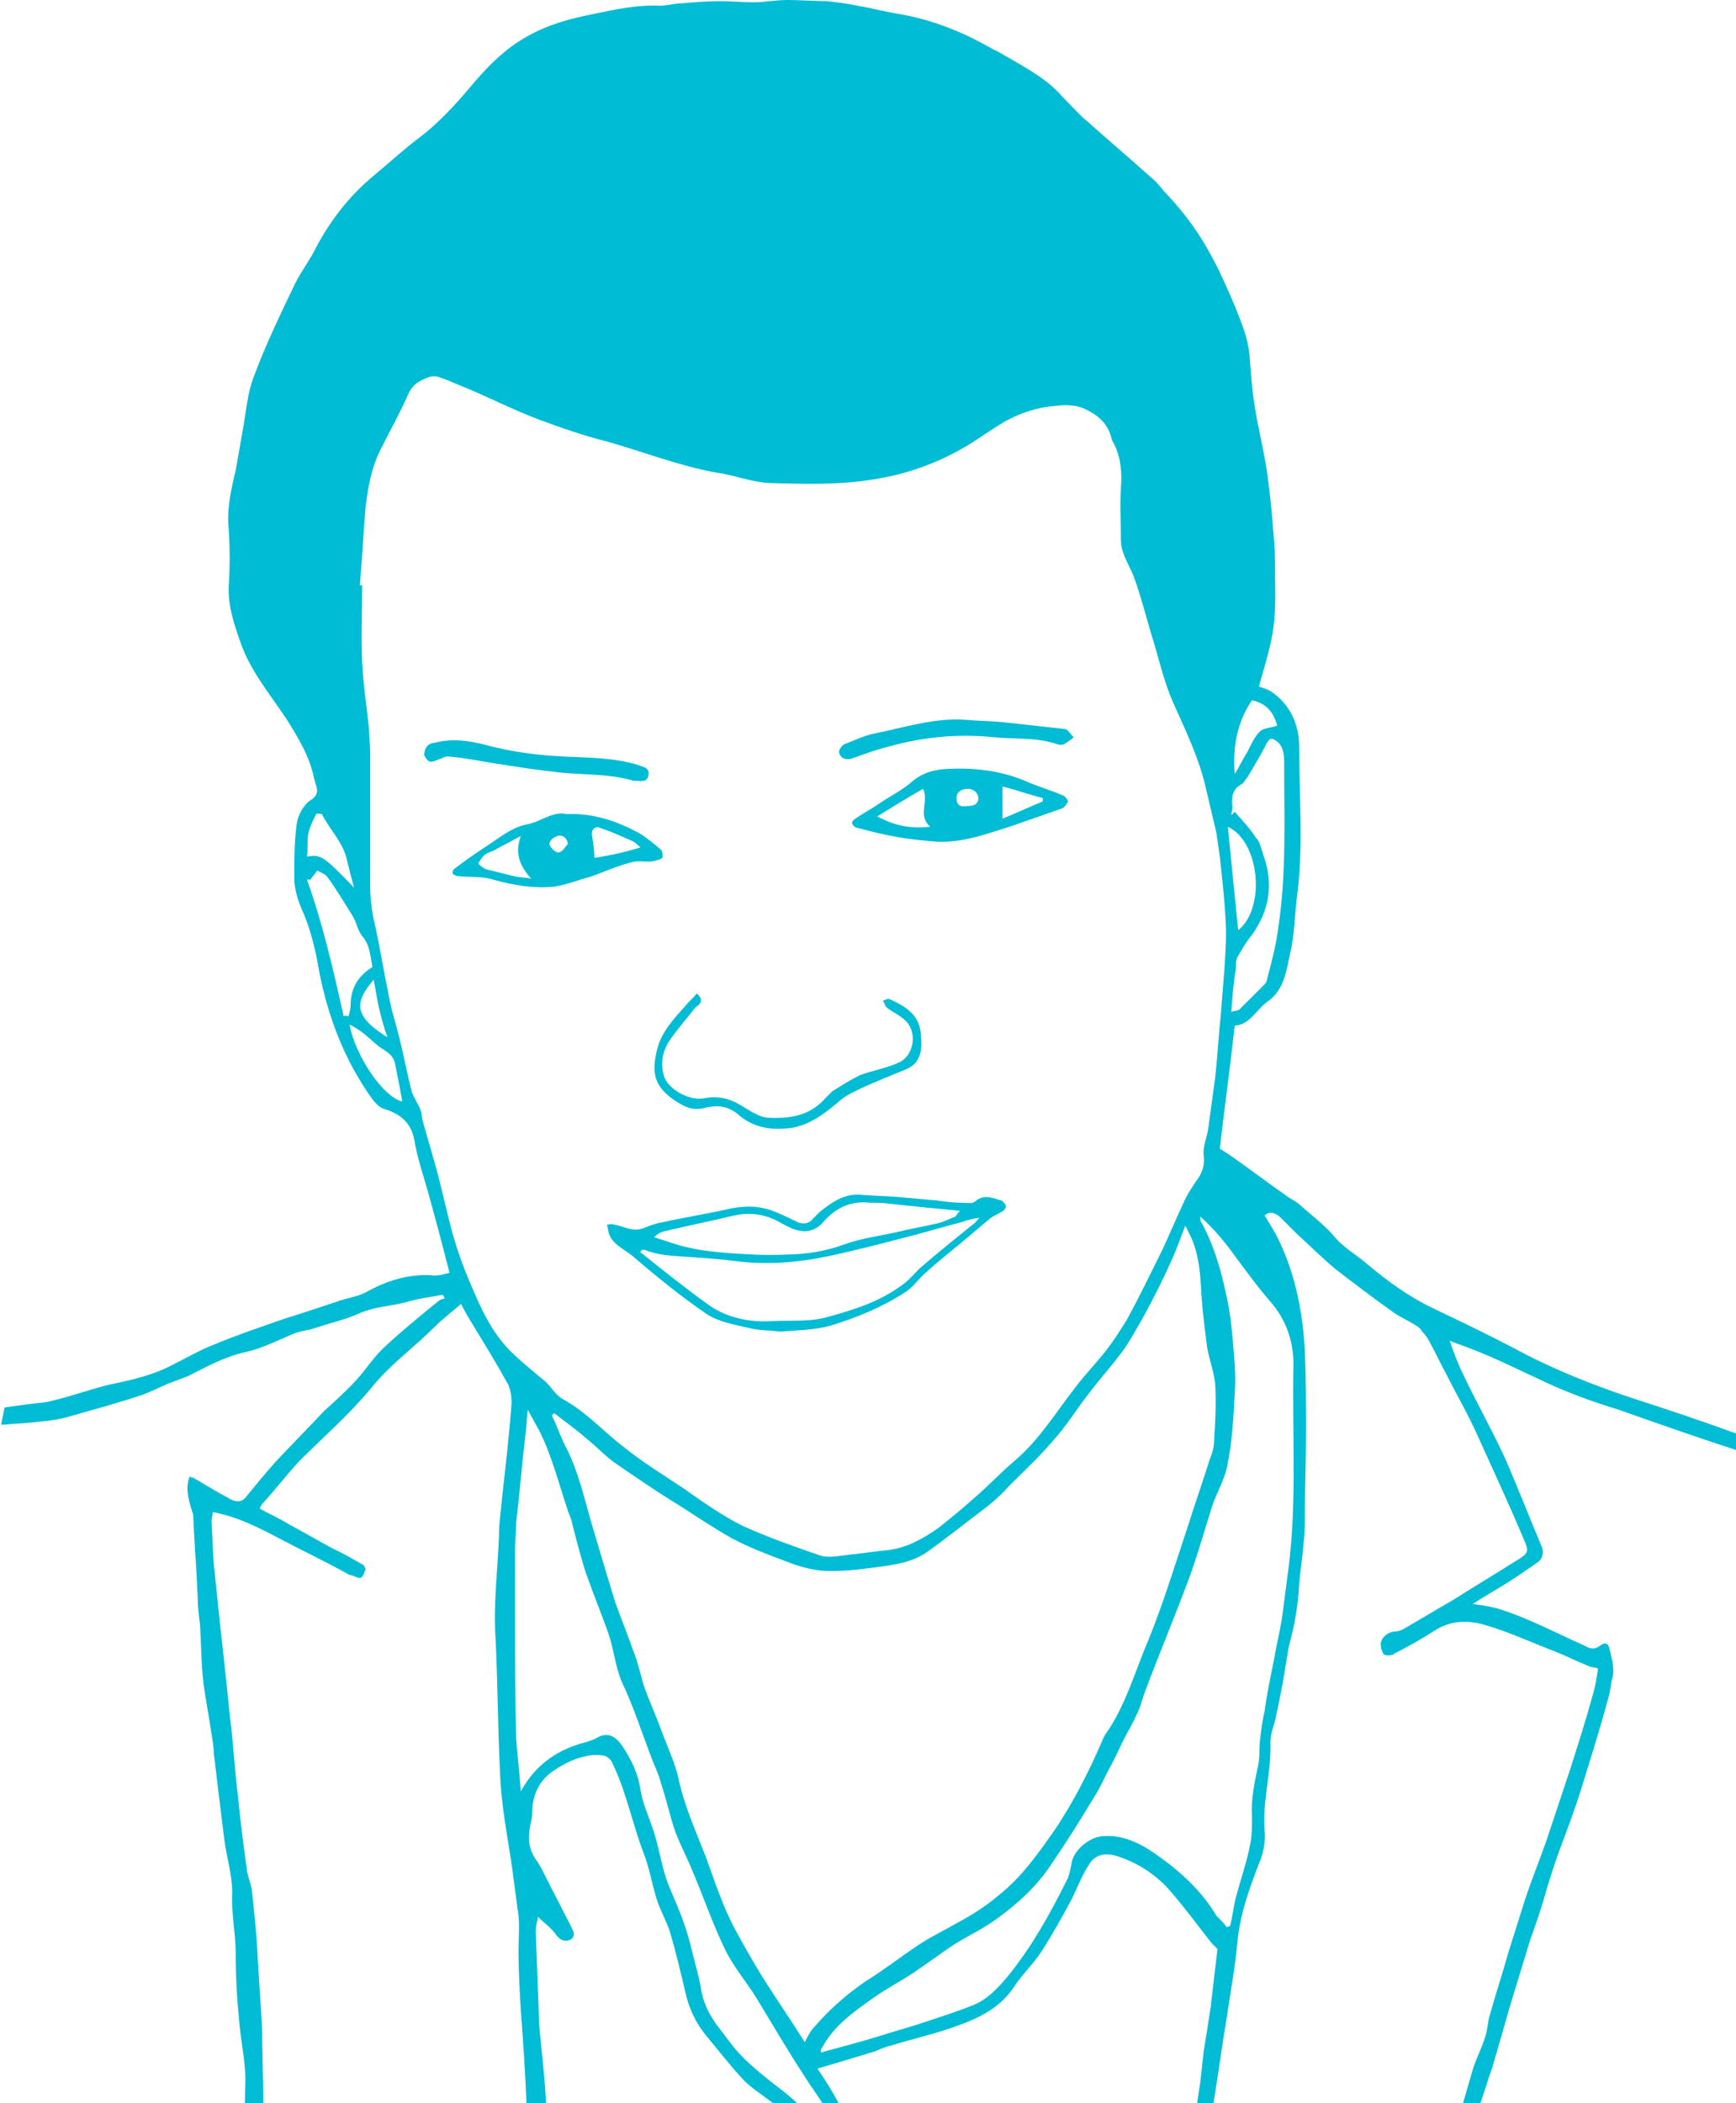 <?xml version="1.0" encoding="utf-8"?>
<!-- Generator: Adobe Illustrator 19.2.1, SVG Export Plug-In . SVG Version: 6.00 Build 0)  -->
<svg version="1.1" id="Layer_1" xmlns="http://www.w3.org/2000/svg" xmlns:xlink="http://www.w3.org/1999/xlink" x="0px" y="0px"
	 viewBox="0 0 151 182.9" style="enable-background:new 0 0 151 182.9;" xml:space="preserve">
<style type="text/css">
	.st0{fill:#00BCD4;}
</style>
<g id="pharm-henry-cyan">
	<path class="st0" d="M134.2,120.1c2.1,1,4.3,1.8,6.6,2.5c3.4,1.2,6.8,2.4,10.2,3.5c0-0.5,0-0.9,0.1-1.4c-3-1.1-6-2.1-9.1-3.1
		c-3.6-1.2-7.1-2.6-10.4-4.4c-2.3-1.2-4.6-2.3-6.9-3.4c-2.1-1-3.9-2.3-5.7-3.8c-0.9-0.8-2-1.4-2.8-2.3c-0.9-1.1-2-1.9-3-2.8
		c-0.4-0.4-0.9-0.6-1.3-0.9c-1.7-1.2-3.3-2.4-5-3.6c-0.3-0.2-0.5-0.3-0.8-0.5c0.4-3.5,0.9-7.1,1.3-10.7c1.4-0.1,1.9-1.5,3-2.2
		c1.3-1,1.5-2.6,1.8-4c0.4-1.6,0.4-3.3,0.6-4.9c0.6-4.4,0.2-8.8,0.2-13.2c0-1.9-0.8-3.7-2.5-4.8c-0.3-0.2-0.8-0.3-1-0.4
		c0.5-1.8,1.1-3.6,1.3-5.4c0.2-1.8,0.1-3.6,0.1-5.4c0-1.1-0.1-2.2-0.2-3.3c-0.1-1.5-0.3-3.1-0.5-4.6c-0.3-2-0.8-3.9-1.1-5.9
		c-0.2-1.3-0.3-2.7-0.4-4c-0.1-1.6-0.7-3-1.3-4.5c-0.6-1.4-1.2-2.8-1.9-4.1c-1.1-2.1-2.4-3.9-4-5.6c-0.4-0.4-0.8-1-1.3-1.4
		c-1.9-1.7-3.9-3.4-5.8-5.1c-0.7-0.6-1.3-1.3-2-2c-1.3-1.5-3-2.4-4.7-3.4c-0.4-0.2-0.8-0.5-1.3-0.7c-2.6-1.5-5.3-2.6-8.3-3.1
		c-1.2-0.2-2.3-0.5-3.5-0.7c-0.9-0.2-1.8-0.3-2.7-0.4C70.8,0.1,69.6,0,68.5,0c-1,0-2,0.2-3,0.2c-0.9,0-1.9-0.1-2.8-0.1
		c-1.2,0-2.4,0.1-3.5,0.2c-0.6,0-1.2,0.2-1.8,0.2c-1.9-0.1-3.8,0.3-5.7,0.7c-2,0.4-4,0.9-5.9,2c-1.8,1-3.2,2.4-4.5,3.9
		c-1.5,1.8-3.1,3.6-5,5c-1.3,1-2.5,2.1-3.7,3.1c-2.2,1.8-3.9,4-5.2,6.5c-0.5,1-1.2,1.9-1.7,2.9c-1.3,2.7-2.6,5.4-3.6,8.1
		c-0.6,1.5-0.7,3.2-1,4.8c-0.2,1.1-0.4,2.3-0.6,3.4c-0.4,1.7-0.8,3.4-0.6,5.2c0.1,1.6,0.1,3.2,0,4.8c-0.1,1.8,0.5,3.5,1.1,5.2
		c0.9,2.4,2.5,4.3,3.9,6.4c1,1.6,2,3.2,2.4,5.1c0,0.1,0.1,0.3,0.1,0.4c0.2,0.6,0.4,1.1-0.4,1.6c-0.6,0.4-1.1,1.3-1.2,2.1
		c-0.2,1.5-0.2,3.1-0.2,4.7c0,0.9,0.3,1.9,0.7,2.8c0.8,1.8,1.2,3.7,1.5,5.5c0.6,2.9,1.5,5.6,2.9,8.2c0.5,0.9,1.1,1.9,1.7,2.7
		c0.3,0.4,0.7,0.8,1.2,0.9c1.5,0.5,2.3,1.4,2.5,3c0.3,1.5,0.8,3,1.2,4.4c0.6,2.2,1.2,4.4,1.8,6.8c-0.5,0.1-1,0.3-1.6,0.2
		c-2.1-0.1-3.9,0.5-5.7,1.5c-0.8,0.4-1.7,0.5-2.5,0.8c-1.5,0.5-3,1-4.6,1.5c-2,0.7-4.1,1.4-6,2.2c-1.3,0.5-2.5,1.2-3.7,1.8
		c-1.7,0.9-3.5,1.3-5.4,1.7c-1.7,0.4-3.3,1-5,1.4C4,122,3.3,122,2.6,122.1c-0.7,0.1-1.5,0.2-2.2,0.3c-0.1,0.5-0.2,1-0.3,1.5
		c0.1,0,0.2,0,0.3,0c0.8-0.1,1.6-0.1,2.4-0.2c1.1-0.1,2.2-0.2,3.2-0.5c2.1-0.6,4.3-1.2,6.4-1.9c0.8-0.3,1.6-0.7,2.3-1
		c0.5-0.2,1.1-0.4,1.6-0.6c1.6-0.8,3.2-1.7,5-2.1c1.4-0.3,2.8-1,4.2-1.6c0.5-0.2,1.1-0.3,1.6-0.4c1.4-0.5,2.9-0.8,4.2-1.4
		c1.4-0.6,2.8-0.6,4.2-1c1-0.3,2-0.4,3-0.6c0.1,0.1,0.1,0.2,0.2,0.3c-0.2,0.1-0.4,0.1-0.5,0.2c-1.6,1.3-3.2,2.6-4.7,4
		c-0.9,0.8-1.6,1.9-2.4,2.8c-0.9,1-1.9,1.9-2.9,2.8c-1.4,1.5-2.8,2.9-4.2,4.4c-0.9,1-1.8,2.1-2.7,3.2c-0.4,0.4-0.9,0.3-1.4,0
		c-1.1-0.6-2.1-1.2-3.1-1.8c-0.1,0-0.2,0-0.3-0.1c-0.4,1-0.1,2,0.2,3c0,0.1,0.1,0.2,0.1,0.3c0.1,2.4,0.3,4.8,0.4,7.3
		c0,0.8,0.1,1.5,0.2,2.3c0.1,1.7,0.1,3.4,0.3,5.1c0.2,1.5,0.5,3,0.7,4.4c0.1,0.6,0.2,1.2,0.2,1.7c0.3,2.5,0.6,5,0.9,7.4
		c0.2,1.6,0.7,3.1,0.7,4.7c-0.1,1.8,0.3,3.5,0.3,5.2c0,2,0.1,3.9,0.3,5.9c0.1,1.4,0.4,2.8,0.5,4.2c0.1,1,0,2,0,3h1.6
		c0-2.1-0.1-4.3-0.1-6.4c-0.1-2.2-0.3-4.4-0.4-6.6c-0.1-1.9-0.3-3.7-0.5-5.6c-0.1-0.5-0.3-1-0.4-1.5c-0.3-2.2-0.6-4.4-0.8-6.6
		c-0.3-2.3-0.4-4.6-0.7-6.9c-0.4-4.1-0.9-8.2-1.3-12.3c-0.2-1.6-0.2-3.1-0.3-4.7c0-0.3,0.1-0.5,0.1-0.8c2.2,0.4,4.1,1.4,6,2.4
		c1.9,1,3.8,1.9,5.6,2.9c0.2,0.1,0.3,0.2,0.5,0.2c0.3,0.1,0.6,0.3,0.8,0.2c0.2-0.1,0.3-0.5,0.4-0.7c0-0.1-0.1-0.3-0.2-0.4
		c-0.9-0.5-1.7-1-2.6-1.4c-1.3-0.7-2.5-1.4-3.8-2.1c-0.8-0.5-1.7-0.9-2.6-1.4c0-0.1,0.1-0.2,0.2-0.4c1.1-1.2,2.1-2.5,3.2-3.7
		c2.1-2.1,4.4-4.1,6.3-6.4c1.6-2,3.7-3.5,5.5-5.3c0.7-0.7,1.5-1.3,2.3-2c0.3,0.6,0.6,1.1,0.9,1.6c1.1,1.8,2.2,3.6,3.2,5.4
		c0.2,0.4,0.3,1.1,0.3,1.6c-0.2,2.7-0.5,5.3-0.8,8c-0.1,1.2-0.3,2.4-0.3,3.6c-0.1,2.9-0.5,5.9-0.3,8.8c0.2,4,0.2,7.9,0.4,11.9
		c0.1,2.6,0.6,5.2,1,7.8c0.2,1.5,0.4,3,0.6,4.5c0.1,1,0,2,0,3.1c0,1.7,0.1,3.4,0.2,5.1c0.2,2.7,0.4,5.5,0.5,8.2h1.7
		c-0.1-2.3-0.4-4.6-0.6-6.9c0,0,0-0.1,0-0.1c-0.1-2.7-0.2-5.4-0.3-8c0-0.4,0.1-0.8,0.2-1.3c0.6,0.6,1.2,1,1.6,1.6
		c0.3,0.4,0.7,0.6,1.2,0.4c0.5-0.3,0.3-0.7,0.1-1.1c-0.8-1.6-1.6-3.1-2.4-4.7c-0.2-0.4-0.4-0.8-0.7-1.2c-0.7-1-0.7-2.1-0.4-3.3
		c0.1-0.4,0.1-0.7,0.1-1.1c0.1-1.3,0.6-2.4,1.7-3.2c1-0.7,2-1.2,3.1-1.4c0.5-0.1,1-0.1,1.5,0c0.3,0.1,0.6,0.4,0.7,0.7
		c1.2,2.5,1.7,5.2,2.7,7.8c0.5,1.3,0.7,2.6,1.1,3.9c0.3,1,0.9,2,1.2,3c0.5,1.7,0.9,3.4,1.3,5.1c0.3,1.4,0.9,2.7,1.8,3.8
		c1,1.2,2,2.5,3.1,3.7c0.7,0.8,1.7,1.4,2.6,2.1c0.2,0.1,0.3,0.3,0.5,0.4h2.1c-0.5-0.4-0.9-0.8-1.4-1.2c-1.3-1-2.6-2-3.7-3.1
		c-0.8-0.8-1.4-1.7-2.1-2.6c-0.7-0.9-1.3-2-1.5-3.2c-0.2-1.3-0.6-2.5-0.9-3.8c-0.4-1.7-1.1-3.4-1.8-5c-0.7-1.6-0.9-3.3-1.4-4.9
		c-0.4-1.3-1-2.5-1.2-3.8c-0.2-1.4-0.8-2.6-1.6-3.8c-0.5-0.7-1.2-1.3-2.3-0.6c-0.2,0.1-0.5,0.2-0.8,0.3c-2.4,0.6-4.4,1.9-5.7,4.3
		c-0.1-1.6-0.3-3.1-0.4-4.6c-0.1-3.4-0.1-6.9-0.1-10.3c0-2.1,0-4.2,0-6.2c0-0.8,0.1-1.5,0.1-2.3c0.3-2.5,0.5-5.1,0.8-7.6
		c0.1-0.7,0.1-1.3,0.2-2.2c0.4,0.7,0.7,1.3,1,1.8c1.1,2.2,1.7,4.6,2.5,7c0.1,0.3,0.2,0.5,0.3,0.8c0.4,1.6,0.8,3.2,1.3,4.7
		c0.6,1.7,1.3,3.4,1.9,5.1c0.5,1.4,0.6,2.9,1.2,4.3c1,2.1,1.7,4.3,2.5,6.4c0.3,0.8,0.7,1.6,0.9,2.4c0.4,1.2,0.7,2.5,1.1,3.8
		c0.4,1.2,1,2.3,1.5,3.5c1,2.3,1.8,4.7,2.9,7c0.7,1.5,1.8,2.8,2.7,4.2c1.4,2.3,2.8,4.7,4.3,7c0.5,0.8,1.1,1.6,1.6,2.4h1.4
		c-0.6-1.1-1.2-2.1-1.9-3.1c1.7-0.5,3.4-1,5-1.5c0.5-0.2,0.9-0.4,1.4-0.5c1.9-0.6,3.8-1,5.7-1.7c2-0.7,3.8-1.6,5-3.4
		c0.7-1.1,1.7-2,2.4-3.1c0.9-1.4,1.8-3,2.6-4.5c0.5-1,0.9-2.1,1.5-3c0.5-0.9,1.4-1.1,2.4-0.8c1.9,0.6,3.6,1.7,4.9,3.3
		c1.2,1.4,2.3,2.9,3.4,4.3c0.2,0.2,0.4,0.4,0.5,0.5c-0.2,1.7-0.4,3.4-0.6,5.1c-0.2,1.3-0.4,2.6-0.6,3.8c-0.1,0.9-0.2,1.8-0.3,2.7
		c-0.1,0.7-0.2,1.3-0.3,2h1.4c0-0.2,0.1-0.3,0.1-0.5c0.4-2.4,0.7-4.8,1.1-7.1c0.3-2.1,0.7-4.2,0.9-6.3c0.2-2.5,1-4.8,1.9-7.1
		c0.4-0.9,0.6-2,0.5-2.9c-0.2-2.6,0.6-5.1,0.5-7.7c0-0.8,0.4-1.6,0.5-2.3c0.3-1.4,0.6-2.8,0.8-4.2c0.1-0.6,0.2-1.2,0.3-1.8
		c0.5-1.8,0.8-3.5,0.9-5.4c0.1-1.2,0.3-2.4,0.4-3.7c0.1-0.8,0.1-1.6,0.1-2.4c0-2.3,0.1-4.7,0.1-7c0-2.4,0-4.8-0.1-7.2
		c-0.2-3.6-0.9-7.1-2.6-10.3c-0.3-0.5-0.6-1-0.9-1.5c0.5-0.4,0.9-0.2,1.3,0.1c0.5,0.5,1,1,1.5,1.5c1.1,1,2.2,2.1,3.4,3.1
		c1.7,1.3,3.4,2.6,5.1,3.8c0.6,0.4,1.3,0.7,1.9,1.1c0.2,0.1,0.4,0.3,0.5,0.5c0.3,0.3,0.5,0.6,0.7,1c0.5,0.9,0.9,1.8,1.4,2.7
		c0.9,1.8,1.9,3.5,2.7,5.3c1.4,3.1,2.8,6.1,4.1,9.2c0.4,0.9,0.3,1.1-0.5,1.6c-1.9,1.2-3.9,2.4-5.8,3.6c-1.4,0.8-2.7,1.6-4.1,2.4
		c-0.3,0.2-0.7,0.3-1,0.3c-0.6,0.1-1.1,0.6-1.1,1.1c0,0.3,0.1,0.7,0.3,0.9c0.2,0.1,0.7,0.1,0.9-0.1c1.2-0.6,2.4-1.3,3.5-2
		c1.4-0.9,2.9-0.9,4.3-0.5c2.1,0.6,4,1.5,6.1,2.3c1,0.4,2,0.9,3,1.3c0.2,0.1,0.5,0.1,0.8,0.2c-0.1,0.7-0.2,1.4-0.4,2.1
		c-0.6,2.2-1.3,4.4-2,6.6c-0.7,2.1-1.4,4.2-2.1,6.3c-0.7,2-1.5,3.9-2.1,5.9c-0.4,1.3-0.8,2.5-1.2,3.8c-0.5,1.8-1.1,3.6-1.6,5.4
		c-0.2,0.6-0.2,1.3-0.4,1.9c-0.3,1-0.8,1.9-1.1,2.9c-0.3,1-0.6,2.1-0.9,3.1h1.5c0.4-1.1,0.7-2.2,1.1-3.3c0.5-1.7,1-3.4,1.5-5.2
		c0.6-2,1.2-3.9,1.8-5.9c0.5-1.4,1-2.8,1.4-4.3c0.4-1.3,0.8-2.6,1.3-3.9c0.6-1.6,1.2-3.2,1.7-4.8c0.8-2.6,1.6-5.1,2.3-7.7
		c0.2-0.6,0.3-1.3,0.4-1.9c0.3-0.9,0-1.8-0.2-2.7c-0.1-0.5-0.4-0.6-0.8-0.3c-0.5,0.4-0.9,0.3-1.4,0c-2.5-1.1-4.9-2.4-7.5-3.2
		c-0.7-0.2-1.4-0.3-2.2-0.4c0.9-0.6,1.8-1.1,2.6-1.6c1-0.6,2-1.3,3-2c0.5-0.3,0.6-0.9,0.4-1.4c-1.1-2.6-2.1-5.2-3.2-7.7
		c-1.1-2.4-2.4-4.7-3.5-7c-0.5-1-0.9-2-1.3-3.2c0.2,0.1,0.3,0.1,0.5,0.2C129.5,117.8,131.8,119,134.2,120.1z M108.9,60.9
		c1.4,0.3,1.9,1.2,2.2,2.2c-0.5,0.2-1.2,0.2-1.5,0.5c-0.5,0.5-0.8,1.2-1.1,1.8c-0.4,0.6-0.7,1.3-1.1,1.9
		C107.2,65,107.6,62.8,108.9,60.9z M108,68.2c0.2-0.1,0.3-0.4,0.5-0.6c0.6-1,1.2-2,1.7-3c0.3-0.5,0.5-0.4,0.9-0.1
		c0.6,0.5,0.6,1.3,0.6,2c0,4.7,0.2,9.4-0.5,14.1c-0.2,1.6-0.6,3.1-1,4.6c0,0.2-0.2,0.4-0.3,0.5c-0.7,0.7-1.4,1.4-2.1,2.1
		c-0.1,0.1-0.4,0.1-0.7,0.2c0.1-1.4,0.2-2.6,0.4-3.8c0-0.3,0-0.6,0.1-0.9c0.4-0.7,0.8-1.4,1.3-2c1.5-2.1,1.9-4.4,1-6.9
		c-0.2-0.6-0.3-1.2-0.7-1.6c-0.5-0.8-1.2-1.5-1.8-2.2c-0.1,0.1-0.2,0.2-0.3,0.3c0-0.2,0.1-0.4,0.1-0.7
		C107.1,69.3,107.2,68.6,108,68.2z M107.7,80.9c-0.3-3-0.6-5.9-0.9-9C109.6,73.2,110.1,79,107.7,80.9z M26.8,72.6
		c0.1-0.6,0.4-1.2,0.7-1.8c0-0.1,0.5,0,0.5,0c0.7,1.4,1.9,2.5,2.2,4.1c0.2,0.8,0.4,1.6,0.6,2.3c-2.7-2.8-2.9-2.9-4.1-2.7
		C26.8,73.9,26.7,73.2,26.8,72.6z M29.9,88.4c-0.9-4-1.8-8-3.2-11.9c0.1,0,0.2,0,0.3,0c0.2-0.3,0.4-0.5,0.6-0.8
		c0.3,0.2,0.7,0.3,0.9,0.6c0.8,1.1,1.5,2.3,2.2,3.4c0.3,0.5,0.4,1.2,0.8,1.7c0.7,0.8,0.7,1.8,0.9,2.7c-1.3,0.8-1.9,1.9-1.9,3.3
		c0,0.3-0.1,0.7-0.2,1C30.1,88.3,30,88.3,29.9,88.4z M32.5,85.2c0.2,1,0.3,1.8,0.5,2.6c0.2,0.8,0.4,1.6,0.7,2.4
		C30.4,88.2,31.1,86.9,32.5,85.2z M30.4,89.1c0.4,0.2,0.7,0.4,1,0.6c0.7,0.5,1.3,1.2,2,1.6c0.6,0.4,0.9,0.7,1,1.4
		c0.2,1,0.4,2,0.6,3.1C33.3,95.4,30.9,91.8,30.4,89.1z M44.4,117.5c-1.7-1.7-2.6-3.8-3.5-5.9c-0.6-1.4-1.1-2.8-1.5-4.2
		c-0.5-1.8-0.9-3.7-1.4-5.6c-0.4-1.4-0.8-2.8-1.2-4.2c-0.1-0.3-0.1-0.7-0.2-1c-0.2-0.6-0.6-1.1-0.8-1.7c-0.4-1.6-0.7-3.2-1.1-4.8
		c-0.3-1.2-0.7-2.4-0.9-3.6c-0.4-1.9-0.7-3.8-1.1-5.7c-0.3-1.2-0.5-2.4-0.5-3.7c0-3.9,0-7.8,0-11.6c0-0.7-0.1-1.4-0.1-2.1
		c-0.2-1.9-0.5-3.8-0.6-5.8c-0.1-2.2,0-4.5,0-6.7c-0.1,0-0.2,0-0.2,0c0.2-2.3,0.3-4.5,0.5-6.8c0.2-1.7,0.5-3.4,1.3-5
		c0.8-1.6,1.7-3.2,2.4-4.8c0.4-0.9,1-1.2,1.8-1.5c0.3-0.1,0.6-0.1,0.9,0c0.9,0.3,1.7,0.7,2.5,1c2.1,0.9,4.1,1.9,6.2,2.7
		c1.9,0.7,3.9,1.4,5.9,1.9c3.2,0.9,6.2,2.1,9.5,2.7c1.5,0.2,3,0.8,4.5,0.9c3.2,0.1,6.5,0.2,9.7-0.4c2.9-0.5,5.7-1.6,8.2-3.2
		c0.9-0.6,1.8-1.2,2.8-1.8c1.3-0.7,2.8-1.2,4.3-1.3c0.8-0.1,1.7-0.1,2.4,0.2c1.2,0.5,2.2,1.3,2.5,2.7c0,0.1,0.1,0.2,0.2,0.4
		c0.6,1.2,0.7,2.5,0.6,3.8c-0.1,1.5,0,3.1,0,4.6c0,1.1,0.7,2.1,1.1,3.1c0.7,1.9,1.2,4,1.8,5.9c0.5,1.7,0.9,3.4,1.6,5
		c1.1,2.5,2.3,4.9,2.9,7.6c0.3,1.3,0.6,2.5,0.9,3.8c0.1,0.7,0.2,1.4,0.3,2.1c0.2,1.8,0.4,3.6,0.5,5.4c0.1,1.4,0,2.9-0.1,4.4
		c-0.1,1.3-0.2,2.6-0.3,3.8c-0.2,1.9-0.3,3.8-0.5,5.6c-0.2,1.5-0.4,2.9-0.6,4.4c-0.1,0.8-0.5,1.6-0.4,2.4c0.1,0.8-0.1,1.4-0.5,2
		c-0.5,0.7-1,1.5-1.3,2.2c-0.6,1.3-1.2,2.7-1.8,4c-1,2-2,4.1-3.1,6.1c-0.5,0.8-1,1.6-1.6,2.4c-0.9,1.2-2,2.3-2.9,3.5
		c-1.7,2.2-3.1,4.5-5.2,6.3c-1.3,1.1-2.4,2.3-3.7,3.4c-1,0.9-2,1.7-3,2.5c-1.3,0.9-2.7,1.7-4.3,1.9c-1.1,0.1-2.3,0.3-3.4,0.4
		c-0.8,0.1-1.8,0.3-2.5,0.1c-2.3-0.8-4.6-1.6-6.8-2.6c-1.8-0.9-3.5-2.1-5.2-3.3c-1.8-1.2-3.6-2.3-5.2-3.6c-1.7-1.3-3.2-3-5.2-4.1
		c-0.6-0.3-1-1-1.5-1.5C46.3,119.2,45.3,118.4,44.4,117.5z M70.9,176.2c-0.4,0.4-0.7,1-0.9,1.4c-1.2-1.9-2.5-3.8-3.7-5.7
		c-0.8-1.3-1.6-2.7-2.3-4c-1.1-2-1.8-4.2-2.6-6.4c-0.9-2.3-1.9-4.5-2.4-6.9c-0.3-1.3-0.9-2.6-1.4-3.9c-0.5-1.4-1.1-2.7-1.6-4.1
		c-0.3-1-0.5-2-0.9-3c-0.5-1.4-1.1-2.9-1.6-4.3c-0.7-2.3-1.4-4.6-2.1-7c-0.6-2.1-1.1-4.3-2.1-6.3c-0.5-0.9-0.8-1.9-1.3-2.9
		c0.1-0.1,0.1-0.1,0.2-0.2c0.9,0.7,1.9,1.4,2.8,2.2c0.9,0.7,1.7,1.6,2.6,2.2c1.6,1.1,3.2,2.2,4.8,3.2c1.8,1.1,3.5,2.3,5.3,3.3
		c1.5,0.8,3.1,1.4,4.7,2c1,0.4,2.1,0.7,3.1,0.8c1.6,0.1,3.2-0.1,4.7-0.3c1.5-0.2,3.1-0.4,4.4-1.3c1.7-1.2,3.3-2.5,4.9-3.7
		c0.8-0.6,1.6-1.3,2.3-2.1c1.3-1.3,2.6-2.5,3.7-3.8c1.2-1.3,2.1-2.8,3.2-4.2c0.9-1.2,1.9-2.3,2.8-3.5c0.7-0.9,1.2-1.9,1.8-2.9
		c1-1.8,1.9-3.6,2.7-5.4c0.4-0.9,0.7-1.8,1.1-2.8c0.1,0.2,0.2,0.3,0.2,0.4c1,1.8,1.1,3.7,1.2,5.6c0.1,1.5,0.3,3,0.5,4.6
		c0.2,1.1,0.6,2.1,0.7,3.2c0.1,1.7,0,3.4-0.1,5c0,0.5-0.2,1.1-0.4,1.6c-0.6,1.9-1.3,3.9-1.9,5.8c-1.1,3.3-2.1,6.6-3.4,9.8
		c-1.2,2.8-2,5.8-3.8,8.3c0,0.1-0.1,0.1-0.1,0.2c-1.2,2.8-2.6,5.6-4.3,8.1c-1.4,2-2.8,4-4.8,5.6c-0.7,0.6-1.4,1.1-2.2,1.6
		c-1.3,0.8-2.7,1.5-4.1,2.3c-1.8,1.1-3.5,2.5-5.3,3.6C73.7,173.4,72.2,174.7,70.9,176.2z M112.5,119.1c-0.1,5.7,0.3,11.4-0.4,17.1
		c-0.2,1.5-0.4,3.1-0.6,4.6c-0.2,1.2-0.5,2.4-0.7,3.6c-0.3,1.5-0.6,2.9-0.8,4.4c-0.2,0.8-0.3,1.7-0.4,2.5c-0.1,0.8,0,1.6-0.2,2.4
		c-0.3,1.4-0.6,2.9-0.5,4.3c0,0.9,0,1.8-0.2,2.6c-0.3,1.5-0.8,2.9-1.2,4.4c-0.2,0.8-0.3,1.7-0.5,2.5c-0.1,0-0.2,0.1-0.3,0.1
		c-0.2-0.3-0.5-0.6-0.7-0.8c-0.1-0.1-0.1-0.1-0.2-0.2c-1.3-2.2-3.2-3.9-5.2-5.3c-1.4-1-3-1.8-4.8-1.6c-1.1,0.1-2.5,1.3-2.6,2.4
		c-0.1,0.5-0.2,1.1-0.5,1.6c-1.4,2.8-2.9,5.5-4.9,8c-0.9,1.1-1.9,2.2-3.2,2.7c-1.5,0.6-3.1,1.1-4.6,1.6c-1.2,0.4-2.4,0.7-3.6,1.1
		c-1.6,0.5-3.2,0.9-5,1.4c0-0.3,0-0.3,0.1-0.4c1-1.9,2.7-3.1,4.4-4.3c1.1-0.8,2.3-1.4,3.5-2.2c1.2-0.8,2.4-1.7,3.6-2.5
		c1.3-0.8,2.6-1.4,3.8-2.3c1.8-1.3,3.4-2.8,4.6-4.6c1.3-1.9,2.5-3.8,3.7-5.8c0.6-0.9,1-1.9,1.5-2.8c0.5-0.9,0.9-1.9,1.4-2.8
		c0.4-0.7,0.8-1.5,1.1-2.2c0.2-0.5,0.3-1,0.5-1.5c1.2-3.2,2.5-6.3,3.7-9.5c0.8-2.1,1.4-4.3,2.1-6.5c0.4-1.3,1.2-2.5,1.4-3.9
		c0.4-2,0.5-4.1,0.6-6.1c0.1-1.2,0-2.5-0.1-3.7c-0.1-1.2-0.2-2.4-0.4-3.6c-0.5-2.6-1.1-5.1-2.4-7.5c-0.1-0.1-0.1-0.3-0.1-0.5
		c0.9,0.8,1.7,1.7,2.4,2.6c1.2,1.6,2.4,3.3,3.7,4.8C111.9,114.8,112.6,116.8,112.5,119.1z"/>
	<path class="st0" d="M65.2,115.5c-1.3-0.3-2.6-0.5-3.7-1.2c-2.2-1.5-4.3-3.2-6.4-5c-0.8-0.7-2-1.1-2.2-2.3c0-0.2-0.1-0.4-0.1-0.5
		c0.2,0,0.4-0.1,0.6,0c0.8,0.1,1.6,0.7,2.6,0.3c0.5-0.2,1-0.4,1.6-0.5c1.8-0.4,3.7-0.7,5.5-1.1c1.3-0.3,2.5-0.4,3.8,0
		c0.9,0.3,1.7,0.7,2.5,1.1c0.5,0.2,1,0.1,1.3-0.3c0.2-0.2,0.4-0.4,0.6-0.6c1-0.8,2.1-1.6,3.5-1.5c1.1,0.1,2.2,0.1,3.3,0.2
		c1.1,0.1,2.3,0.2,3.4,0.3c0.7,0.1,1.4,0.2,2.1,0.2c0.4,0,1,0.1,1.2-0.1c0.8-0.7,1.5-0.3,2.3-0.1c0.2,0.1,0.4,0.4,0.4,0.5
		c0,0.2-0.2,0.4-0.4,0.5c-0.3,0.2-0.6,0.3-0.9,0.5c-0.6,0.5-1.2,1-1.9,1.6c-1.3,1.1-2.6,2.1-3.8,3.2c-0.6,0.5-1.1,1.3-1.8,1.7
		c-2,1.3-4.2,2.2-6.5,2.9c-1.5,0.4-3.1,0.4-4.3,0.5C66.9,115.7,66,115.7,65.2,115.5z M61.8,113.6c1.5,1,3.4,1.4,5.2,1.3
		c1.7-0.1,3.5,0.1,5.1-0.4c2.2-0.6,4.4-1.3,6.3-2.7c0.6-0.4,1.1-1,1.6-1.5c1.5-1.3,3-2.5,4.6-3.8c0.2-0.1,0.3-0.3,0.6-0.6
		c-0.6,0.1-1.1,0.2-1.6,0.4c-1.6,0.4-3.2,0.9-4.8,1.3c-2.3,0.6-4.6,1.2-7,1.7c-2.5,0.5-5,0.7-7.6,0.4c-1.5-0.2-3-0.3-4.5-0.4
		c-1.2-0.1-2.4-0.1-3.6-0.6c-0.1,0-0.2,0-0.3,0c0,0.1-0.1,0.1-0.1,0.2C57.7,110.5,59.7,112.1,61.8,113.6z M77.5,104.7
		c-0.6-0.1-1.2-0.1-1.8-0.1c-1.8-0.2-3.1,0.5-4.2,1.8c-0.6,0.6-1.3,0.8-2.1,0.6c-0.5-0.1-1-0.4-1.4-0.6c-1.3-0.8-2.7-1-4.1-0.7
		c-2.1,0.5-4.1,0.9-6.2,1.4c-0.3,0.1-0.5,0.2-0.8,0.5c1,0.3,2,0.7,3,0.9c1.3,0.3,2.5,0.4,3.8,0.5c1.6,0.1,3.1,0.2,4.7,0.1
		c1.7,0,3.5-0.3,5.1-0.9c1.4-0.5,2.9-0.7,4.3-1c1.2-0.3,2.4-0.5,3.7-0.8c0.5-0.1,1.1-0.4,1.6-0.6c0.1-0.1,0.2-0.3,0.4-0.5
		C81.3,105.1,79.4,104.9,77.5,104.7z"/>
	<path class="st0" d="M78.1,72.8c-1.2-0.2-2.4-0.5-3.5-0.8c-0.2,0-0.4-0.2-0.5-0.4c0-0.1,0.1-0.3,0.3-0.4c0.7-0.5,1.5-0.9,2.2-1.4
		c0.9-0.6,1.9-1.1,2.7-1.8c0.8-0.7,1.7-1,2.7-1.1c2.6-0.2,5.2,0.1,7.6,1.2c1,0.4,2,0.7,2.9,1.1c0.2,0.1,0.4,0.4,0.4,0.5
		c-0.1,0.2-0.3,0.5-0.5,0.6c-1.4,0.5-2.9,1-4.3,1.5c-2.2,0.7-4.3,1.5-6.6,1.4C80.3,73.1,79.2,73,78.1,72.8z M80.3,68.6
		c-1.4,0.8-2.7,1.6-4,2.4c1.5,0.8,2.9,1.1,4.6,0.9C79.8,70.9,80.8,69.8,80.3,68.6z M87.2,71.2c1.2-0.5,2.3-1,3.5-1.5
		c0-0.1,0-0.2,0-0.3c-1.2-0.3-2.3-0.7-3.5-1C87.2,69.4,87.2,70.2,87.2,71.2z M85.1,69.4c0-0.4-0.4-0.8-0.9-0.8c-0.6,0-1,0.3-1,0.8
		c0,0.6,0.3,0.8,0.9,0.7C84.6,70.1,85.1,70,85.1,69.4z"/>
	<path class="st0" d="M55.5,72.4c0.7,0.4,1.4,1,2,1.5c0.1,0.1,0.2,0.6,0.1,0.7c-0.2,0.2-0.5,0.2-0.8,0.3c-0.6,0.1-1.3-0.1-1.9,0.1
		c-1.2,0.3-2.3,0.8-3.4,1.2c-1.1,0.3-2.1,0.7-3.2,0.9c-1.8,0.2-3.6-0.1-5.4-0.6c-0.9-0.3-2-0.2-3-0.3c-0.2,0-0.4-0.1-0.5-0.2
		c-0.1-0.1,0-0.4,0.2-0.5c0.9-0.7,1.8-1.3,2.7-1.9c1.1-0.7,2.1-1.6,3.5-1.9c1.2-0.2,2.3-1.2,3.5-0.9C51.6,70.7,53.6,71.4,55.5,72.4z
		 M45.3,72.7c-0.9,0.5-1.7,0.9-2.4,1.3c-0.3,0.1-0.6,0.2-0.8,0.4c-0.2,0.2-0.4,0.5-0.5,0.7c0.2,0.2,0.4,0.4,0.7,0.5
		c0.8,0.2,1.6,0.4,2.4,0.6c0.4,0.1,0.9,0.1,1.5,0.2C45.1,75.2,44.8,74.1,45.3,72.7z M55.7,73.7c-0.2-0.2-0.5-0.5-0.8-0.6
		c-0.9-0.4-1.8-0.8-2.7-1.1c-0.5-0.2-0.8,0.2-0.7,0.7c0.1,0.6,0.2,1.3,0.2,1.9C53.1,74.4,54.4,74.1,55.7,73.7z M48.5,72.7
		c-0.3,0.1-0.6,0.3-0.7,0.6c-0.1,0.3,0.6,1,0.9,0.8c0.3-0.1,0.4-0.4,0.7-0.7C49.3,72.8,48.9,72.6,48.5,72.7z"/>
	<path class="st0" d="M60.6,86.4c-0.3,0.4-0.7,0.7-1,1.1c-1,1.1-2,2.2-2.4,3.6c-0.6,2.3-0.3,3.5,1.8,4.8c0.8,0.5,1.5,0.7,2.5,0.4
		c1-0.2,1.9-0.1,2.8,0.7c1.3,1.1,2.8,1.3,4.5,1.1c1.8-0.3,3.1-1.4,4.4-2.5c0.5-0.4,1.2-0.7,1.8-1c1.3-0.6,2.6-1.1,3.8-1.6
		c1.4-0.6,1.4-1.8,1.3-3c-0.1-1.8-1.4-2.5-2.7-3.1c-0.2-0.1-0.4,0.1-0.6,0.1c0.1,0.2,0.2,0.5,0.3,0.6c0.5,0.4,1.2,0.7,1.7,1.2
		c1,1,0.7,3-0.6,3.6c-1.1,0.5-2.3,0.7-3.4,1.1c-0.8,0.4-1.6,0.9-2.4,1.4c-0.2,0.2-0.4,0.4-0.6,0.6c-1.4,1.6-3.2,1.8-5.1,1.7
		c-0.8-0.1-1.6-0.7-2.3-1.1c-1-0.6-2-0.8-3.1-0.6c-1.2,0.3-3.1-0.7-3.5-1.8c-0.4-1.1-0.2-2.3,0.5-3.3c0.7-1,1.5-1.9,2.2-2.8
		C61,87.3,61.2,86.9,60.6,86.4z"/>
	<path class="st0" d="M84,62.6c-2.8-0.2-5.4,0.7-8,1.2c-0.9,0.2-1.7,0.6-2.5,0.9c-0.3,0.1-0.6,0.6-0.5,0.8c0.1,0.4,0.5,0.6,1,0.5
		c1.1-0.4,2.2-0.8,3.4-1.1c2.9-0.8,5.9-1.1,8.9-0.8c1.9,0.2,3.8,0,5.6,0.6c0.2,0.1,0.5,0.1,0.7,0c0.3-0.2,0.6-0.4,0.8-0.6
		c-0.3-0.2-0.5-0.7-0.8-0.7c-1.8-0.2-3.6-0.4-5.4-0.6C86.1,62.7,85.1,62.7,84,62.6z"/>
	<path class="st0" d="M36.9,65.7c0.1,0.1,0.2,0.4,0.4,0.5c0.2,0.1,0.5,0,0.7-0.1c0.4-0.1,0.8-0.4,1.1-0.3c1.3,0.1,2.7,0.4,4,0.6
		c1.9,0.3,3.8,0.6,5.8,0.8c2.1,0.2,4.2,0.1,6.2,0.7c0.1,0,0.1,0,0.2,0c0.4,0,1,0.2,1.1-0.5c0.1-0.7-0.5-0.7-1-0.9
		c-2-0.6-4.1-0.6-6.2-0.7c-2.3-0.1-4.7-0.4-6.9-1c-1.5-0.4-3-0.6-4.5-0.2C37.5,64.6,36.9,64.8,36.9,65.7z"/>
</g>
</svg>
